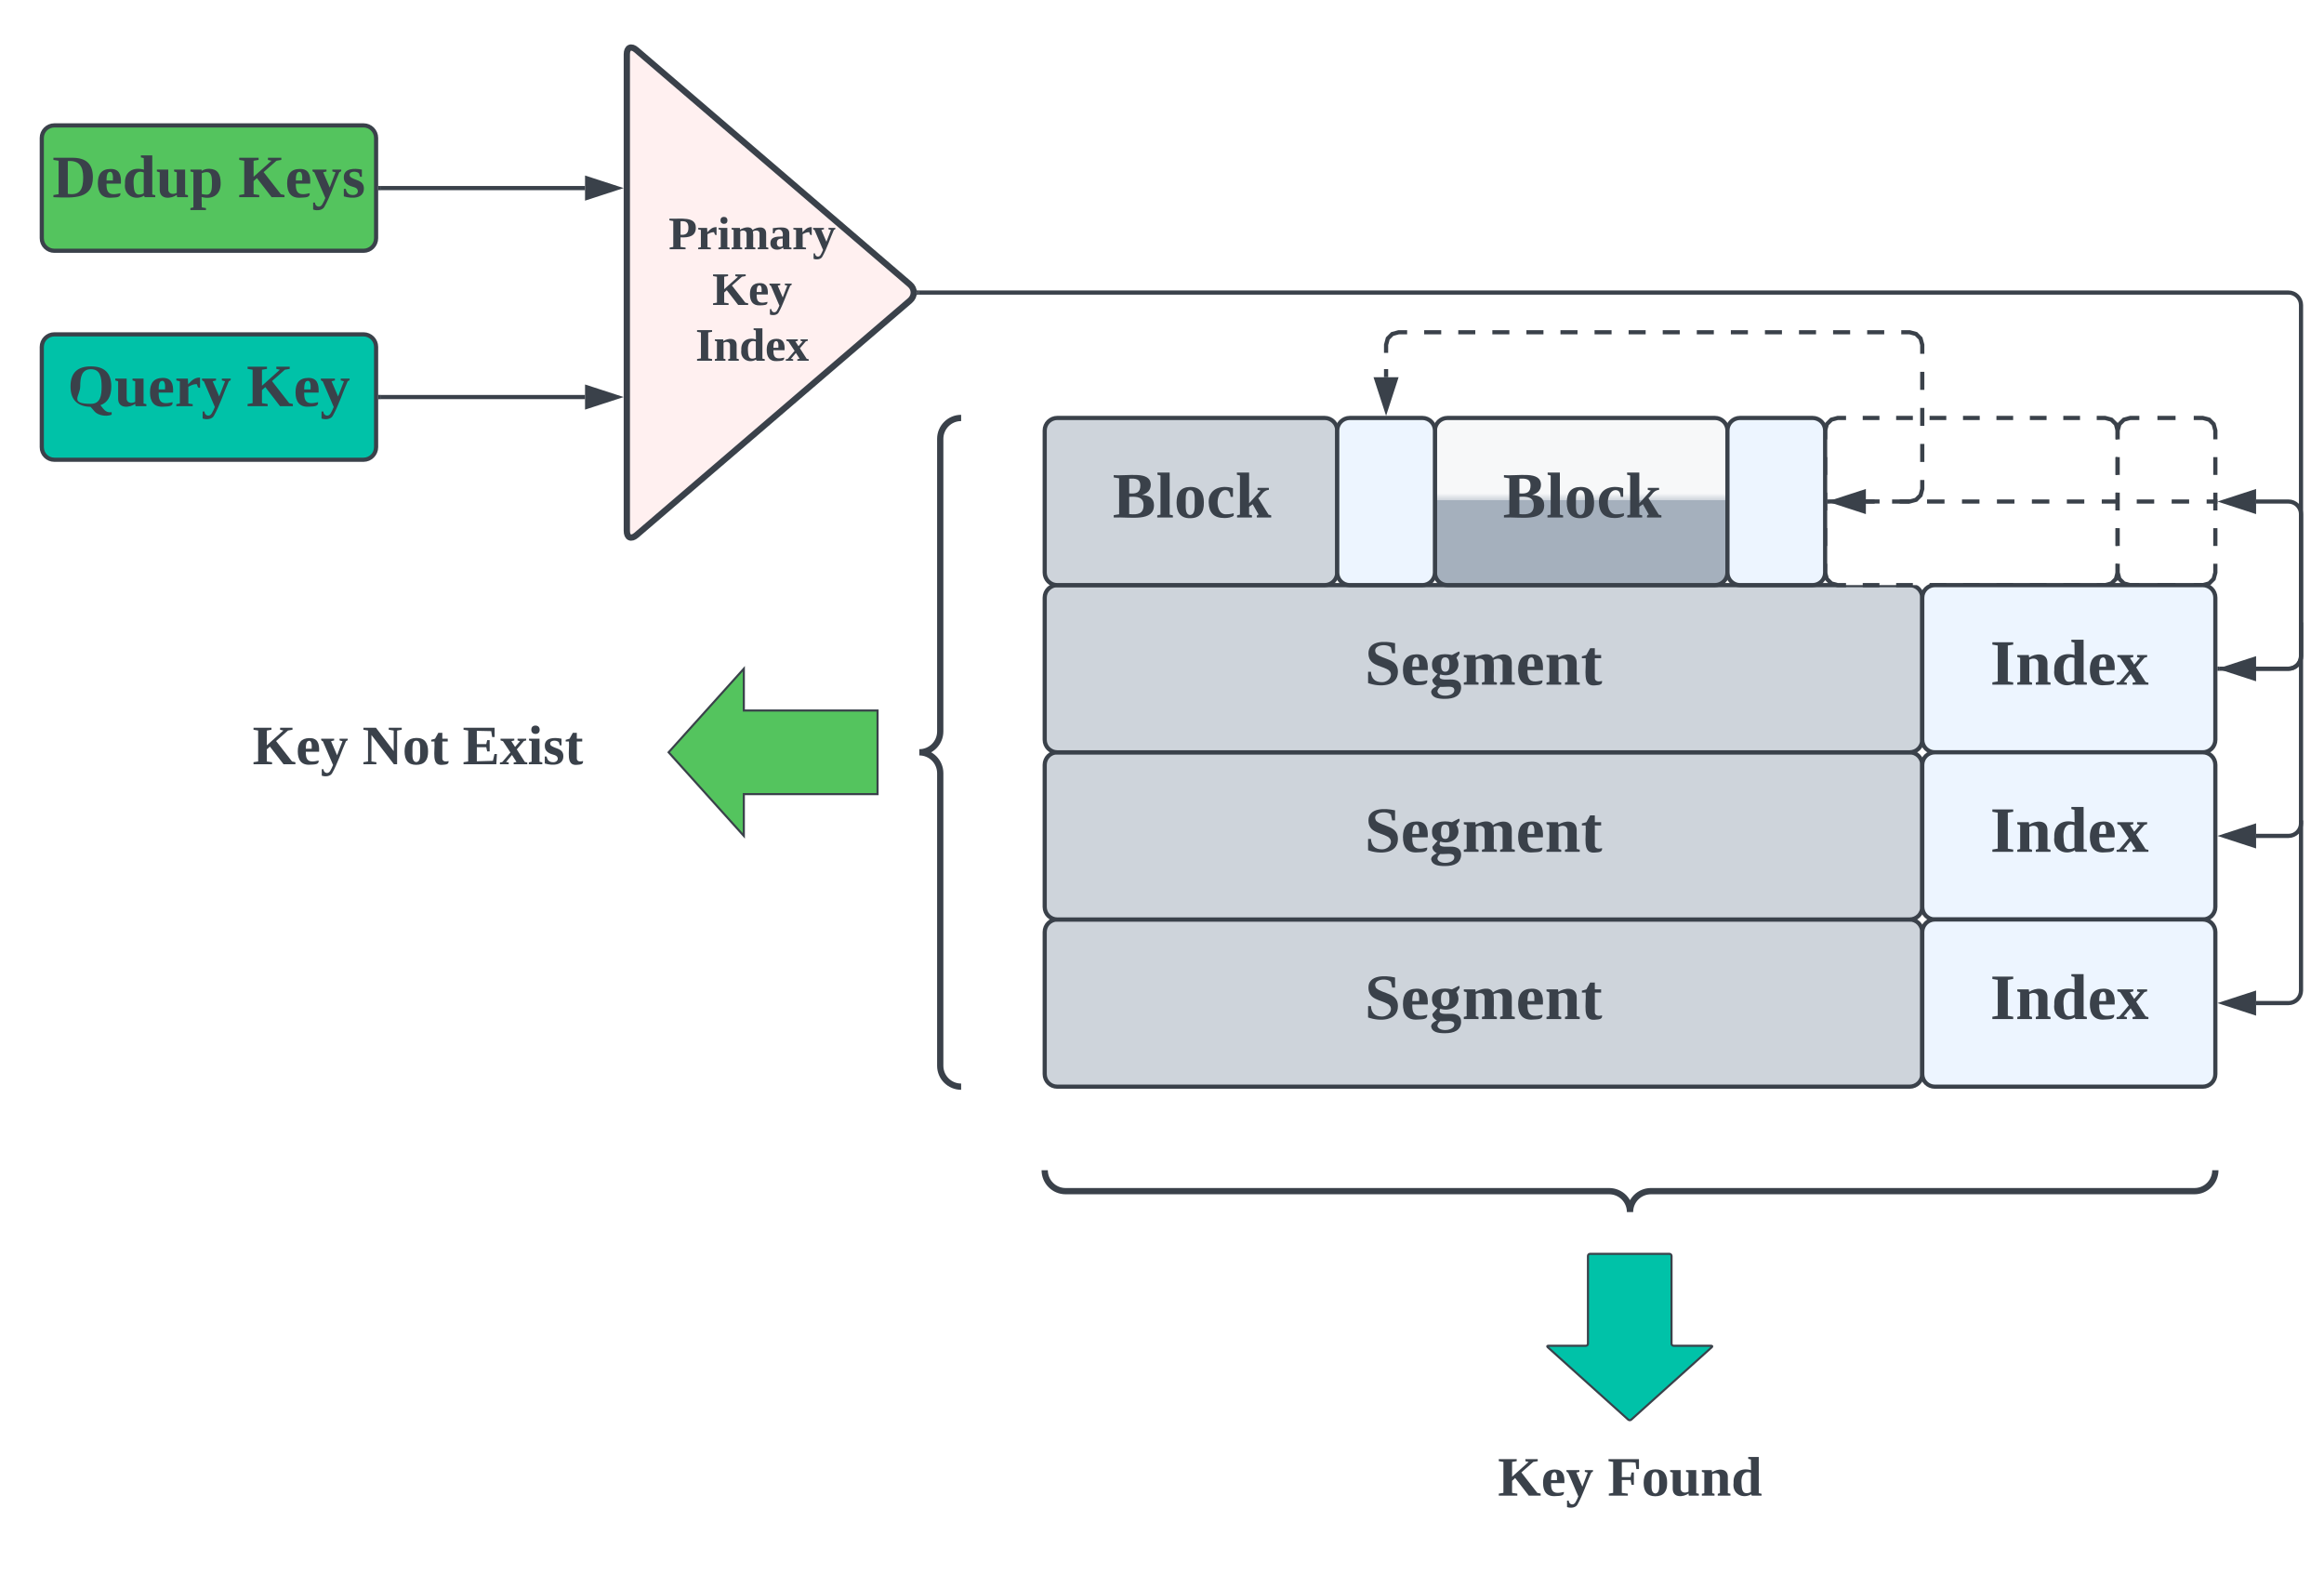 <svg xmlns="http://www.w3.org/2000/svg" xmlns:xlink="http://www.w3.org/1999/xlink" xmlns:lucid="lucid" width="1112.27" height="760"><g transform="translate(-80 -220)" lucid:page-tab-id="0_0"><path d="M0 0h1870.87v1322.83H0z" fill="#fff"/><path d="M100 286c0-3.3 2.7-6 6-6h148c3.3 0 6 2.7 6 6v48c0 3.3-2.7 6-6 6H106c-3.3 0-6-2.7-6-6z" stroke="#3a414a" stroke-width="2" fill="#54c45e"/><use xlink:href="#a" transform="matrix(1,0,0,1,105,285) translate(0.09 29.361)"/><use xlink:href="#b" transform="matrix(1,0,0,1,105,285) translate(89.003 29.361)"/><path d="M100 386c0-3.3 2.7-6 6-6h148c3.3 0 6 2.7 6 6v48c0 3.3-2.7 6-6 6H106c-3.3 0-6-2.7-6-6z" stroke="#3a414a" stroke-width="2" fill="#00c2a8"/><use xlink:href="#c" transform="matrix(1,0,0,1,105,385) translate(7.312 29.361)"/><use xlink:href="#d" transform="matrix(1,0,0,1,105,385) translate(93.015 29.361)"/><path d="M384.56 476.1c-2.52 2.15-4.56 1.2-4.56-2.1V246c0-3.3 2.04-4.25 4.56-2.1l130.88 112.2c2.52 2.15 2.52 5.65 0 7.8z" stroke="#3a414a" stroke-width="3" fill="#fff0f0"/><path d="M320 305c0-3.3 2.7-6 6-6h228c3.3 0 6 2.7 6 6v110c0 3.3-2.7 6-6 6H326c-3.3 0-6-2.7-6-6z" stroke="#000" stroke-opacity="0" fill="#fff" fill-opacity="0"/><use xlink:href="#e" transform="matrix(1,0,0,1,325,304) translate(75 35.278)"/><use xlink:href="#f" transform="matrix(1,0,0,1,325,304) translate(95.895 61.944)"/><use xlink:href="#g" transform="matrix(1,0,0,1,325,304) translate(87.87 88.611)"/><path d="M262 310h98" stroke="#3a414a" stroke-width="2" fill="none"/><path d="M262.03 311H261v-2h1.03z" stroke="#3a414a" stroke-width=".05" fill="#3a414a"/><path d="M375.26 310L361 314.64v-9.28z" stroke="#3a414a" stroke-width="2" fill="#3a414a"/><path d="M262 410h98" stroke="#3a414a" stroke-width="2" fill="none"/><path d="M262.03 411H261v-2h1.03z" stroke="#3a414a" stroke-width=".05" fill="#3a414a"/><path d="M375.26 410L361 414.64v-9.28z" stroke="#3a414a" stroke-width="2" fill="#3a414a"/><path d="M580 666c0-3.3 2.7-6 6-6h408c3.3 0 6 2.7 6 6v68c0 3.3-2.7 6-6 6H586c-3.3 0-6-2.7-6-6z" stroke="#3a414a" stroke-width="2" fill="#ced4db"/><use xlink:href="#h" transform="matrix(1,0,0,1,585,665) translate(148.136 42.639)"/><path d="M580 586c0-3.3 2.7-6 6-6h408c3.3 0 6 2.7 6 6v68c0 3.3-2.7 6-6 6H586c-3.3 0-6-2.7-6-6z" stroke="#3a414a" stroke-width="2" fill="#ced4db"/><use xlink:href="#h" transform="matrix(1,0,0,1,585,585) translate(148.136 42.639)"/><path d="M580 506c0-3.3 2.7-6 6-6h408c3.3 0 6 2.7 6 6v68c0 3.3-2.7 6-6 6H586c-3.3 0-6-2.7-6-6z" stroke="#3a414a" stroke-width="2" fill="#ced4db"/><use xlink:href="#h" transform="matrix(1,0,0,1,585,505) translate(148.136 42.639)"/><path d="M580 426c0-3.3 2.7-6 6-6h128c3.3 0 6 2.7 6 6v68c0 3.3-2.7 6-6 6H586c-3.3 0-6-2.7-6-6z" stroke="#3a414a" stroke-width="2" fill="#ced4db"/><use xlink:href="#i" transform="matrix(1,0,0,1,585,425) translate(27.519 42.639)"/><path d="M766.76 426c0-3.3 2.68-6 6-6h128c3.3 0 6 2.7 6 6v68c0 3.3-2.7 6-6 6h-128c-3.32 0-6-2.7-6-6z" stroke="#3a414a" stroke-width="2" fill="url(#j)"/><use xlink:href="#i" transform="matrix(1,0,0,1,771.756,425) translate(27.519 42.639)"/><path d="M953.5 426c0-3.3 2.7-6 6-6h128c3.33 0 6 2.7 6 6v68c0 3.3-2.67 6-6 6h-128c-3.3 0-6-2.7-6-6z" fill="#fff"/><path d="M971.5 420h8m8 0h8m8 0h8m8 0h8m8 0h8m8 0h8m8 0h8m8 0h4l3.04.82 2.15 2.15.8 3.03v4.25m0 8.5v8.5m0 8.5v8.5m0 8.5v8.5m0 8.5V494l-.8 3.03-2.16 2.15-3.03.82h-4m-8 0h-8m-8 0h-8m-8 0h-8m-8 0h-8m-8 0h-8m-8 0h-8m-8 0h-8m-8 0h-4l-3.02-.82-2.15-2.15-.82-3.03v-4.25m0-8.5v-8.5m0-8.5v-8.5m0-8.5v-8.5m0-8.5V426l.83-3.03 2.15-2.15 3.03-.82h4" stroke="#3a414a" stroke-width="2" fill="none"/><path d="M720 426c0-3.3 2.7-6 6-6h34.76c3.3 0 6 2.7 6 6v68c0 3.3-2.7 6-6 6H726c-3.3 0-6-2.7-6-6zM906.76 426c0-3.3 2.68-6 6-6h34.75c3.33 0 6 2.7 6 6v68c0 3.3-2.67 6-6 6h-34.74c-3.32 0-6-2.7-6-6z" stroke="#3a414a" stroke-width="2" fill="#edf5ff"/><path d="M1093.5 426c0-3.3 2.7-6 6-6h34.77c3.3 0 6 2.7 6 6v68c0 3.3-2.7 6-6 6h-34.76c-3.3 0-6-2.7-6-6z" fill="#fff"/><path d="M1112.55 420h8.68m8.7 0h4.34l3.03.82 2.15 2.15.82 3.03v4.25m0 8.5v8.5m0 8.5v8.5m0 8.5v8.5m0 8.5V494l-.82 3.03-2.15 2.15-3.03.82h-4.35m-8.7 0h-8.67m-8.7 0h-4.34l-3.02-.82-2.15-2.15-.82-3.03v-4.25m0-8.5v-8.5m0-8.5v-8.5m0-8.5v-8.5m0-8.5V426l.83-3.03 2.15-2.15 3.03-.82h4.36" stroke="#3a414a" stroke-width="2" fill="none"/><path d="M1000 506c0-3.3 2.7-6 6-6h128.27c3.3 0 6 2.7 6 6v68c0 3.3-2.7 6-6 6H1006c-3.3 0-6-2.7-6-6z" stroke="#3a414a" stroke-width="2" fill="#edf5ff"/><use xlink:href="#k" transform="matrix(1,0,0,1,1005,505) translate(27.519 42.639)"/><path d="M1000 586c0-3.3 2.7-6 6-6h128.27c3.3 0 6 2.7 6 6v68c0 3.3-2.7 6-6 6H1006c-3.3 0-6-2.7-6-6z" stroke="#3a414a" stroke-width="2" fill="#edf5ff"/><use xlink:href="#k" transform="matrix(1,0,0,1,1005,585) translate(27.519 42.639)"/><path d="M1000 666c0-3.3 2.7-6 6-6h128.27c3.3 0 6 2.7 6 6v68c0 3.3-2.7 6-6 6H1006c-3.3 0-6-2.7-6-6z" stroke="#3a414a" stroke-width="2" fill="#edf5ff"/><use xlink:href="#k" transform="matrix(1,0,0,1,1005,665) translate(27.519 42.639)"/><path d="M1159.77 540h15.5c3.3 0 6-2.7 6-6V366c0-3.3-2.7-6-6-6H519.84" stroke="#3a414a" stroke-width="2" fill="none"/><path d="M1144.5 540l14.27-4.64v9.28z" stroke="#3a414a" stroke-width="2" fill="#3a414a"/><path d="M519.87 361h-1.22l.22-.86-.24-1.14h1.24z" stroke="#3a414a" stroke-width=".05" fill="#3a414a"/><path d="M1159.77 620h15.5c3.3 0 6-2.7 6-6v-95.16" stroke="#3a414a" stroke-width="2" fill="none"/><path d="M1144.5 620l14.27-4.64v9.28z" stroke="#3a414a" stroke-width="2" fill="#3a414a"/><path d="M1181.27 518.87v-1.03M1159.77 700h15.5c3.3 0 6-2.7 6-6v-80.4" stroke="#3a414a" stroke-width="2" fill="none"/><path d="M1144.5 700l14.27-4.64v9.28z" stroke="#3a414a" stroke-width="2" fill="#3a414a"/><path d="M1181.27 613.64v-1.03" stroke="#3a414a" stroke-width="2" fill="none"/><path d="M460 426c0-3.3 2.7-6 6-6h68c3.3 0 6 2.7 6 6v308c0 3.3-2.7 6-6 6h-68c-3.3 0-6-2.7-6-6z" fill="none"/><path d="M540 740c-5.52 0-10-4.48-10-10V590c0-5.52-4.48-10-10-10 5.52 0 10-4.48 10-10V430c0-5.52 4.48-10 10-10" stroke="#3a414a" stroke-width="3" fill="none"/><path d="M500 600h-64v20l-36-40 36-40v20h64z" stroke="#3a414a" fill="#54c45e"/><g fill="none"><path d="M586 860c-3.3 0-6-2.7-6-6v-68c0-3.3 2.7-6 6-6h548.27c3.3 0 6 2.7 6 6v68c0 3.3-2.7 6-6 6z"/><path d="M1140.27 780c0 5.52-4.48 10-10 10H870.13c-5.52 0-10 4.48-10 10 0-5.52-4.47-10-10-10H590c-5.52 0-10-4.48-10-10" stroke="#3a414a" stroke-width="3"/></g><path d="M879 820c.55 0 1 .45 1 1v42c0 .55.45 1 1 1h18c.55 0 .67.3.26.67l-38.52 34.66c-.4.37-1.07.37-1.48 0l-38.52-34.66c-.4-.37-.3-.67.26-.67h18c.55 0 1-.45 1-1v-42c0-.55.45-1 1-1z" stroke="#3a414a" fill="#00c2a8"/><path d="M740.13 906c0-3.3 2.7-6 6-6h228c3.32 0 6 2.7 6 6v48c0 3.3-2.68 6-6 6h-228c-3.3 0-6-2.7-6-6z" stroke="#000" stroke-opacity="0" fill="#fff" fill-opacity="0"/><use xlink:href="#l" transform="matrix(1,0,0,1,745.134,905) translate(51.741 30.708)"/><use xlink:href="#m" transform="matrix(1,0,0,1,745.134,905) translate(104.259 30.708)"/><path d="M160 556c0-3.3 2.7-6 6-6h228c3.3 0 6 2.7 6 6v48c0 3.3-2.7 6-6 6H166c-3.3 0-6-2.7-6-6z" stroke="#000" stroke-opacity="0" fill="#fff" fill-opacity="0"/><use xlink:href="#l" transform="matrix(1,0,0,1,165,555) translate(35.889 30.708)"/><use xlink:href="#n" transform="matrix(1,0,0,1,165,555) translate(88.407 30.708)"/><use xlink:href="#o" transform="matrix(1,0,0,1,165,555) translate(136.407 30.708)"/><path d="M1142.27 540h33c3.3 0 6-2.7 6-6v-68c0-3.3-2.7-6-6-6h-15.5" stroke="#3a414a" stroke-width="2" fill="none"/><path d="M1142.3 541h-1.03v-2h1.02z" stroke="#3a414a" stroke-width=".05" fill="#3a414a"/><path d="M1144.5 460l14.27-4.64v9.28z" stroke="#3a414a" stroke-width="2" fill="#3a414a"/><path d="M973 460h4.2m8.36 0h8.36m8.36 0h8.37m8.36 0h8.37m8.36 0h8.37m8.36 0h8.36m8.37 0h8.35m8.36 0h8.37m8.37 0h8.36m8.36 0h8.36m8.37 0h4.17" stroke="#3a414a" stroke-width="2" fill="none"/><path d="M957.75 460l14.26-4.64v9.28z" stroke="#3a414a" stroke-width="2" fill="#3a414a"/><path d="M1140.24 460h1.03M743.38 400.5v-3.88m0-7.75V385l.82-3.03 2.15-2.15 3.03-.82h4.08m8.15 0h8.16m8.16 0h8.15m8.16 0h8.15m8.15 0h8.16m8.14 0H835m8.15 0h8.15m8.16 0h8.15m8.17 0h8.15m8.15 0h8.16m8.15 0h8.16m8.15 0h8.14m8.16 0h8.15m8.16 0h8.16m8.15 0h8.17m8.15 0H994l3.03.82 2.15 2.15.82 3.03v4.3m0 8.64v8.62m0 8.63v8.6m0 8.64v8.62m0 8.63v4.3l-.82 3.03-2.15 2.15-3.03.82h-4.8m-9.63 0h-9.62m-9.63 0h-4.8" stroke="#3a414a" stroke-width="2" fill="none"/><path d="M743.38 415.76l-4.64-14.26H748z" stroke="#3a414a" stroke-width="2" fill="#3a414a"/><path d="M955.54 461h-1.03v-2h1.04z" stroke="#3a414a" stroke-width=".05" fill="#3a414a"/><defs><path fill="#3a414a" d="M92-20c74 11 92-29 92-98 0-66-23-103-92-98v196zm150-99C242 9 136 6 6 0v-13l31-5v-200l-31-5v-13h112c81 0 124 34 124 117" id="p"/><path fill="#3a414a" d="M12-83c0-55 22-85 75-86 52-1 66 33 63 88H64c-1 37 6 64 44 63 14 0 28-4 39-6 3 28-28 25-55 27-57 4-80-31-80-86zm90-17c2-26 0-63-27-48-10 9-11 28-11 48h38" id="q"/><path fill="#3a414a" d="M15-82c-4-69 47-101 113-83l-1-69-17-4v-12h68v234l18 4V0h-63l-4-9C77 23 5-9 15-82zm112-66c-43-16-64 17-61 65 2 33 3 67 32 67 12 0 22-3 29-8v-124" id="r"/><path fill="#3a414a" d="M73-51c-3 31 27 38 51 25v-123l-16-5v-11h66v149l17 4V0h-65l-2-14C94 9 22 18 22-44v-105l-17-5v-11h68v114" id="s"/><path fill="#3a414a" d="M186-86c2 69-46 103-114 85l1 62 25 4v12H5V65l18-4v-210l-18-5v-11h67v8c12-8 26-13 46-13 49 2 67 30 68 84zm-83 71c28 0 31-33 31-69 0-34-2-66-30-66-12 0-23 3-31 7v124c9 2 20 4 30 4" id="t"/><g id="a"><use transform="matrix(0.08,0,0,0.08,0,0)" xlink:href="#p"/><use transform="matrix(0.08,0,0,0.08,20.784,0)" xlink:href="#q"/><use transform="matrix(0.08,0,0,0.08,33.543,0)" xlink:href="#r"/><use transform="matrix(0.08,0,0,0.08,49.593,0)" xlink:href="#s"/><use transform="matrix(0.08,0,0,0.08,65.642,0)" xlink:href="#t"/></g><path fill="#3a414a" d="M258-236v13l-29 5-77 68L255-18l22 5V0h-77l-88-114-20 18v78l34 5V0H6v-13l30-5v-200l-30-5v-13h116v13l-30 5v96l107-96-21-5v-13h80" id="u"/><path fill="#3a414a" d="M81 5L15-149c-7-2-13-5-11-16h84v11l-20 5 39 91 35-91-19-5v-11h53c2 11-4 13-11 15C134-81 111-5 75 58 65 77 34 83 8 74V32h11c0 24 29 35 43 12 7-11 13-25 19-39" id="v"/><path fill="#3a414a" d="M102-142c-14-17-68-15-54 18 24 26 83 17 83 72 0 62-72 62-120 47v-45h12c4 23 16 37 43 37 35 0 39-37 9-46-31-9-65-19-64-61 0-52 59-55 108-45v43h-11" id="w"/><g id="b"><use transform="matrix(0.08,0,0,0.08,0,0)" xlink:href="#u"/><use transform="matrix(0.08,0,0,0.08,22.469,0)" xlink:href="#q"/><use transform="matrix(0.08,0,0,0.08,35.228,0)" xlink:href="#v"/><use transform="matrix(0.08,0,0,0.08,49.673,0)" xlink:href="#w"/></g><path fill="#3a414a" d="M138 4C60 2 18-37 18-118s41-120 122-120c80 0 122 39 122 120 0 59-22 97-65 112 17 20 30 48 67 42v15c-34 14-83 3-102-19zm2-225c-55 0-64 47-64 103S8-14 140-14c56 0 64-48 64-104s-9-103-64-103" id="x"/><path fill="#3a414a" d="M132-132c-21 0-37 9-50 16v100l26 4V0H10v-12l21-4v-133l-21-5v-11h69l2 34c17-18 35-41 71-40v61c-17 3-14-14-20-22" id="y"/><g id="c"><use transform="matrix(0.08,0,0,0.08,0,0)" xlink:href="#x"/><use transform="matrix(0.08,0,0,0.08,22.469,0)" xlink:href="#s"/><use transform="matrix(0.08,0,0,0.08,38.519,0)" xlink:href="#q"/><use transform="matrix(0.08,0,0,0.08,51.278,0)" xlink:href="#y"/><use transform="matrix(0.08,0,0,0.08,64.037,0)" xlink:href="#v"/></g><g id="d"><use transform="matrix(0.08,0,0,0.08,0,0)" xlink:href="#u"/><use transform="matrix(0.08,0,0,0.08,22.469,0)" xlink:href="#q"/><use transform="matrix(0.08,0,0,0.08,35.228,0)" xlink:href="#v"/></g><path fill="#3a414a" d="M92-112c43 4 61-13 61-54s-18-54-61-50v104zm118-54c0 63-50 78-118 74v74l39 5V0H8v-13l28-5v-200l-30-5v-13c88 3 205-20 204 70" id="z"/><path fill="#3a414a" d="M77-16l18 4V0H8v-12l18-4v-133l-17-5v-11h68v149zM51-196c-16 0-27-10-27-27s10-27 27-27 27 11 27 27c0 17-10 27-27 27" id="A"/><path fill="#3a414a" d="M126-114c3-31-27-37-49-25v123l15 4V0H10v-12l16-4v-133l-16-5v-11h64l2 14c24-16 81-33 96 3 30-24 105-39 105 27v105l17 4V0h-82v-12l14-4v-98c4-33-27-37-51-24 5 35 0 82 2 122l17 4V0h-83v-12l15-4v-98" id="B"/><path fill="#3a414a" d="M31-163c51-5 127-20 127 40v107l17 4V0h-61l-4-13C82 13 12 12 12-46c0-51 46-52 95-53 9-45-22-69-57-44l-7 20H31v-40zM62-47c0 30 26 34 45 23v-59c-28 0-45 6-45 36" id="C"/><g id="e"><use transform="matrix(0.062,0,0,0.062,0,0)" xlink:href="#z"/><use transform="matrix(0.062,0,0,0.062,13.519,0)" xlink:href="#y"/><use transform="matrix(0.062,0,0,0.062,23.333,0)" xlink:href="#A"/><use transform="matrix(0.062,0,0,0.062,29.506,0)" xlink:href="#B"/><use transform="matrix(0.062,0,0,0.062,47.963,0)" xlink:href="#C"/><use transform="matrix(0.062,0,0,0.062,59.074,0)" xlink:href="#y"/><use transform="matrix(0.062,0,0,0.062,68.889,0)" xlink:href="#v"/></g><g id="f"><use transform="matrix(0.062,0,0,0.062,0,0)" xlink:href="#u"/><use transform="matrix(0.062,0,0,0.062,17.284,0)" xlink:href="#q"/><use transform="matrix(0.062,0,0,0.062,27.099,0)" xlink:href="#v"/></g><path fill="#3a414a" d="M98-18l30 5V0H12v-13l30-5v-200l-30-5v-13h116v13l-30 5v200" id="D"/><path fill="#3a414a" d="M127-114c3-31-26-38-50-25v123l15 4V0H10v-12l16-4v-133l-16-5v-11h64l2 14c31-23 102-32 102 30v105l17 4V0h-82v-12l14-4v-98" id="E"/><path fill="#3a414a" d="M5-154v-11h89v11l-19 5 24 37 32-37-16-5v-11h56v11l-15 4-46 54 52 81 16 4V0H90v-11l18-4-29-45-38 45 17 4V0H1v-11l15-3 53-62-48-73" id="F"/><g id="g"><use transform="matrix(0.062,0,0,0.062,0,0)" xlink:href="#D"/><use transform="matrix(0.062,0,0,0.062,8.642,0)" xlink:href="#E"/><use transform="matrix(0.062,0,0,0.062,20.988,0)" xlink:href="#r"/><use transform="matrix(0.062,0,0,0.062,33.333,0)" xlink:href="#q"/><use transform="matrix(0.062,0,0,0.062,43.148,0)" xlink:href="#F"/></g><path fill="#3a414a" d="M185-72C185 13 82 14 19-9v-63h16c2 37 21 58 61 58 46 0 69-51 31-71-42-23-106-23-106-90 0-69 87-70 148-56v56h-16l-7-32c-26-25-110-13-82 35 39 34 121 26 121 100" id="G"/><path fill="#3a414a" d="M9 41c2-18 18-26 32-33C29 1 16-9 16-28l29-33c-21-9-31-25-31-51-2-56 61-65 111-53l39-20c13 12-9 24-14 36 35 54-17 114-90 92-17 34 27 28 56 28 36-1 61 12 60 46-2 46-39 62-91 62-38 0-71-6-76-38zm35-3c6 35 97 29 94-9-2-28-50-14-78-17-8 7-15 14-16 26zm20-150c0 22 4 40 23 40 20 0 24-17 24-40 0-24-4-40-24-40-19 0-23 17-23 40" id="H"/><path fill="#3a414a" d="M78-41c-2 24 21 26 40 20C122 3 98 2 77 4 5 10 32-84 27-147H6v-11l25-7 21-38h26v38h35v18H78v106" id="I"/><g id="h"><use transform="matrix(0.086,0,0,0.086,0,0)" xlink:href="#G"/><use transform="matrix(0.086,0,0,0.086,17.284,0)" xlink:href="#q"/><use transform="matrix(0.086,0,0,0.086,31.025,0)" xlink:href="#H"/><use transform="matrix(0.086,0,0,0.086,46.58,0)" xlink:href="#B"/><use transform="matrix(0.086,0,0,0.086,72.42,0)" xlink:href="#q"/><use transform="matrix(0.086,0,0,0.086,86.16,0)" xlink:href="#E"/><use transform="matrix(0.086,0,0,0.086,103.444,0)" xlink:href="#I"/></g><path fill="#3a414a" d="M92-134c39 3 62-4 62-44 0-37-25-40-62-38v82zm0 115c49 5 80-2 80-50 0-44-34-49-80-46v96zm138-50C230 26 101-4 6 0v-13l30-5v-200l-30-5v-13c79 7 206-26 206 54 0 33-22 49-49 56 39 3 67 18 67 57" id="J"/><path fill="#3a414a" d="M76-16l18 4V0H7v-12l18-4v-218l-17-4v-12h68v234" id="K"/><path fill="#3a414a" d="M90-170c54-1 76 32 76 87 1 56-23 87-77 87-53 0-75-32-75-87s23-86 76-87zM89-14c28-2 26-38 26-69s3-69-26-69c-27 0-24 39-24 69s-3 66 24 69" id="L"/><path fill="#3a414a" d="M109-18c15 0 31-2 42-6v14c-11 9-31 13-51 13-59 0-86-28-88-86-3-75 66-101 135-80v48h-13c-3-20-7-40-34-37-51 7-55 138 9 134" id="M"/><path fill="#3a414a" d="M77-79l64-71-17-4v-11h63v11c-32 3-40 30-59 46l57 92 15 4V0h-80c-2-11 3-15 10-16L97-74 77-60v44l16 4V0H10v-12l16-4v-218l-17-4v-12h68v171" id="N"/><g id="i"><use transform="matrix(0.086,0,0,0.086,0,0)" xlink:href="#J"/><use transform="matrix(0.086,0,0,0.086,20.741,0)" xlink:href="#K"/><use transform="matrix(0.086,0,0,0.086,29.383,0)" xlink:href="#L"/><use transform="matrix(0.086,0,0,0.086,44.938,0)" xlink:href="#M"/><use transform="matrix(0.086,0,0,0.086,58.679,0)" xlink:href="#N"/></g><linearGradient gradientUnits="userSpaceOnUse" id="j" x1="766.76" y1="420" x2="766.76" y2="500"><stop offset="45.16%" stop-color="#f7f8f9"/><stop offset="49.19%" stop-color="#ced4db"/><stop offset="48.79%" stop-color="#a5b0bd"/></linearGradient><g id="k"><use transform="matrix(0.086,0,0,0.086,0,0)" xlink:href="#D"/><use transform="matrix(0.086,0,0,0.086,12.099,0)" xlink:href="#E"/><use transform="matrix(0.086,0,0,0.086,29.383,0)" xlink:href="#r"/><use transform="matrix(0.086,0,0,0.086,46.667,0)" xlink:href="#q"/><use transform="matrix(0.086,0,0,0.086,60.407,0)" xlink:href="#F"/></g><g id="l"><use transform="matrix(0.074,0,0,0.074,0,0)" xlink:href="#u"/><use transform="matrix(0.074,0,0,0.074,20.741,0)" xlink:href="#q"/><use transform="matrix(0.074,0,0,0.074,32.519,0)" xlink:href="#v"/></g><path fill="#3a414a" d="M92-101v83l39 5V0H8v-13l28-5v-200l-30-5v-13h197v64h-17l-5-42c-27-3-59-2-89-2v96h57l6-30h15v80h-15l-6-31H92" id="O"/><g id="m"><use transform="matrix(0.074,0,0,0.074,0,0)" xlink:href="#O"/><use transform="matrix(0.074,0,0,0.074,16.222,0)" xlink:href="#L"/><use transform="matrix(0.074,0,0,0.074,29.556,0)" xlink:href="#s"/><use transform="matrix(0.074,0,0,0.074,44.37,0)" xlink:href="#E"/><use transform="matrix(0.074,0,0,0.074,59.185,0)" xlink:href="#r"/></g><path fill="#3a414a" d="M203-218l-32-5v-13h84v13l-30 5V0h-21L59-189v171l32 5V0H7v-13l30-5v-200l-30-5v-13h81L203-85v-133" id="P"/><g id="n"><use transform="matrix(0.074,0,0,0.074,0,0)" xlink:href="#P"/><use transform="matrix(0.074,0,0,0.074,19.185,0)" xlink:href="#L"/><use transform="matrix(0.074,0,0,0.074,32.519,0)" xlink:href="#I"/></g><path fill="#3a414a" d="M6-13l30-5v-200l-30-5v-13h201v60h-16l-6-38-93-2v86h61l6-26h16v73h-16l-6-27H92v91l104-3 10-44h16l-4 66H6v-13" id="Q"/><g id="o"><use transform="matrix(0.074,0,0,0.074,0,0)" xlink:href="#Q"/><use transform="matrix(0.074,0,0,0.074,17.778,0)" xlink:href="#F"/><use transform="matrix(0.074,0,0,0.074,31.111,0)" xlink:href="#A"/><use transform="matrix(0.074,0,0,0.074,38.519,0)" xlink:href="#w"/><use transform="matrix(0.074,0,0,0.074,48.889,0)" xlink:href="#I"/></g></defs></g></svg>